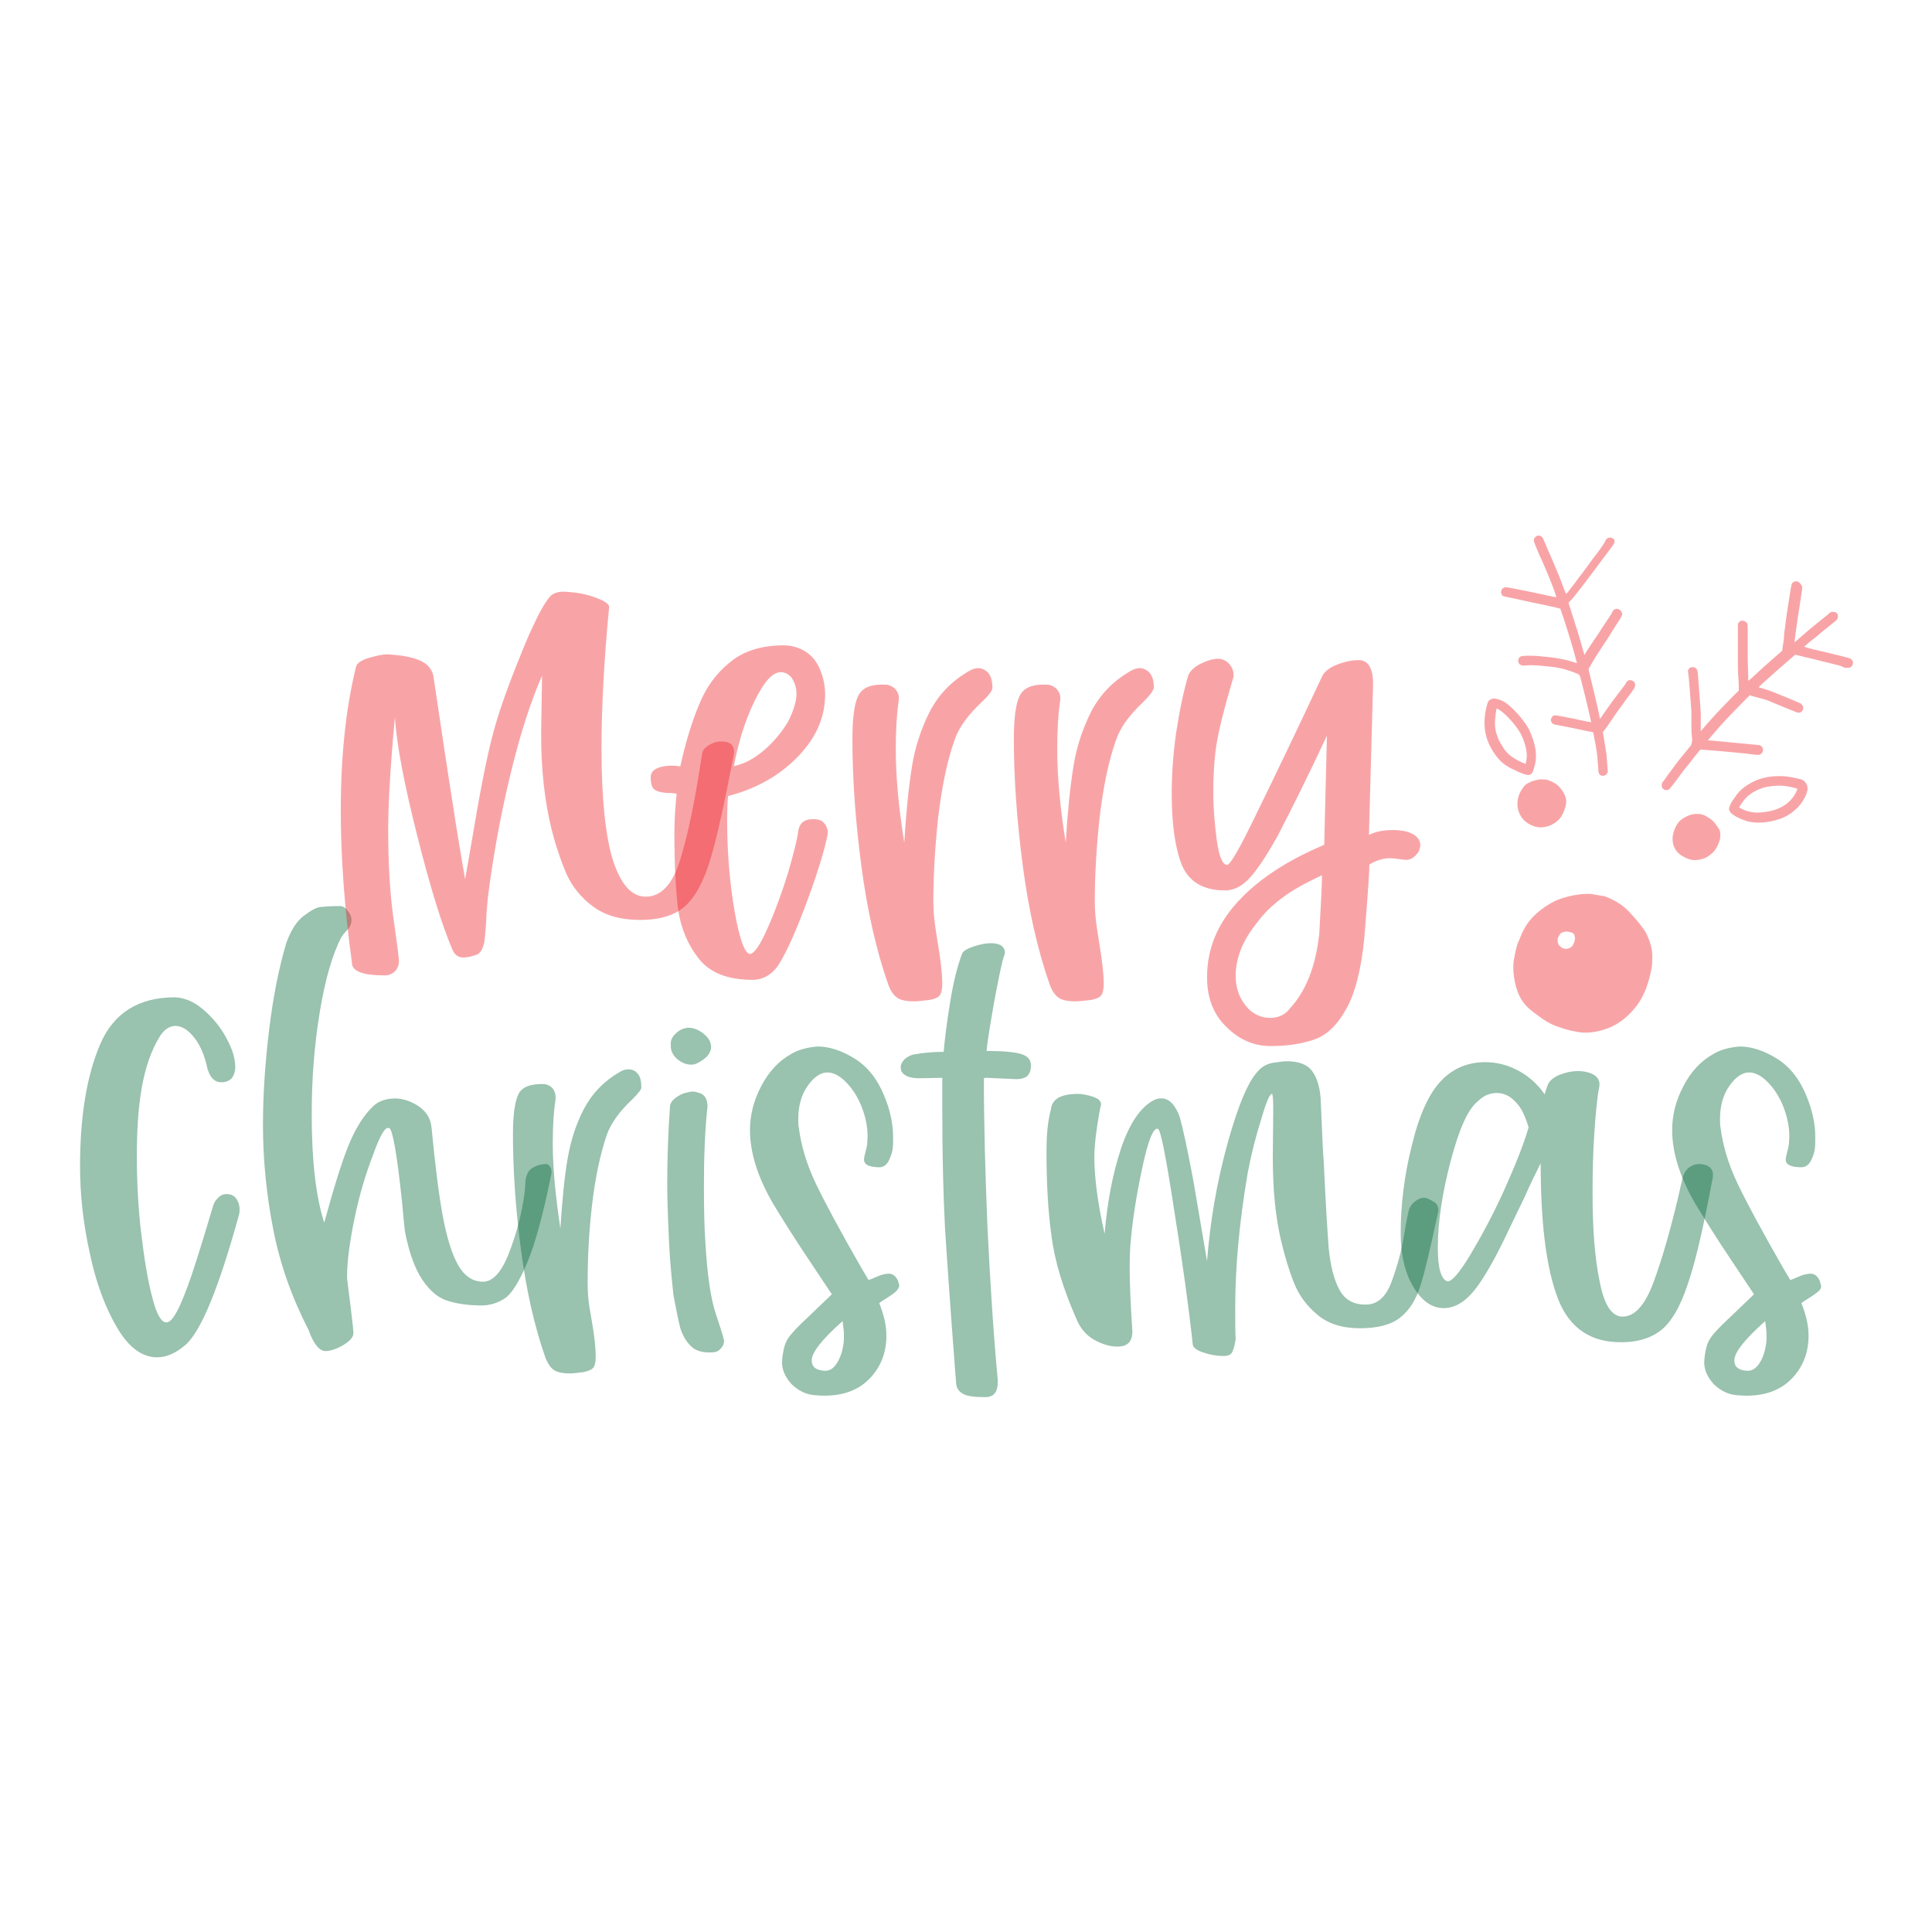 <?xml version="1.0" encoding="UTF-8" standalone="no"?>
<!DOCTYPE svg PUBLIC "-//W3C//DTD SVG 1.1//EN" "http://www.w3.org/Graphics/SVG/1.1/DTD/svg11.dtd">
<svg width="100%" height="100%" viewBox="0 0 432 432" version="1.1" xmlns="http://www.w3.org/2000/svg" xmlns:xlink="http://www.w3.org/1999/xlink" xml:space="preserve" xmlns:serif="http://www.serif.com/" style="fill-rule:evenodd;clip-rule:evenodd;stroke-linejoin:round;stroke-miterlimit:2;">
    <g>
        <g>
            <path d="M45.4,225.7C47.5,227.5 49.3,229.6 50.6,232.1C52,234.6 52.6,236.7 52.6,238.6C52.6,239.6 52.3,240.5 51.8,241.1C51.2,241.7 50.5,242 49.5,242C48,242 47,241 46.4,239C45.8,236.2 44.9,233.9 43.5,232.1C42.1,230.3 40.7,229.4 39.2,229.4C37.9,229.4 36.7,230.2 35.7,231.8C33.8,234.9 32.5,238.7 31.7,243.2C30.9,247.7 30.6,252.8 30.6,258.5C30.6,264.3 30.9,270.2 31.6,276C32.3,281.8 33.1,286.6 34.1,290.3C35,293.9 36.1,295.7 37.2,295.7C38.3,295.7 39.6,293.7 41.2,289.6C42.7,285.9 44.8,279.3 47.6,269.8C47.8,269 48.2,268.4 48.8,267.8C49.4,267.2 50,267 50.7,267C51.7,267 52.5,267.4 53,268.3C53.5,269.1 53.7,270.2 53.5,271.4C49,287.8 45,297.6 41.5,300.7C39.3,302.6 37.2,303.5 35.1,303.5C31.8,303.5 28.8,301.3 26.2,296.9C23.6,292.5 21.5,287 20.1,280.3C18.6,273.6 17.9,267.1 17.9,260.8C17.9,249.6 19.4,240.5 22.4,233.5C25.4,226.5 31,223 39.1,223C41.2,223.1 43.3,223.9 45.4,225.7Z" style="fill:rgb(0,104,56);fill-opacity:0.4;fill-rule:nonzero;"/>
            <path d="M123,260.9C123.3,261.3 123.4,261.8 123.3,262.4C121.5,271.4 119.7,278 117.9,282.3C116.1,286.6 114.4,289.3 112.9,290.3C111.4,291.3 109.6,291.9 107.7,291.9C104.6,291.9 102,291.5 99.9,290.8C97.8,290.1 96,288.5 94.4,286.1C92.8,283.7 91.5,280.2 90.6,275.6C90.5,275.3 90.3,273.1 89.9,268.8C88.8,258.2 87.8,252.7 87.1,252.3C86.6,252 86.1,252.4 85.5,253.4C84.9,254.4 84.2,256 83.4,258.3C81.8,262.4 80.4,267 79.3,272.3C78.2,277.6 77.6,282 77.6,285.6C77.6,286 77.9,288.2 78.4,292.2C78.9,296.2 79.1,298.2 79,298.2C79,299 78.2,299.9 76.7,300.8C75.1,301.7 73.8,302.1 72.8,302.1C71.4,302.1 70.1,300.5 69,297.4C65.2,290 62.6,282.6 61.1,274.9C59.6,267.3 58.8,259.4 58.8,251.4C58.8,244.6 59.3,237.5 60.2,230.1C61.1,222.7 62.4,216.3 64,210.9C65,208.1 66.3,206 67.9,204.8C69.5,203.6 70.7,202.9 71.7,202.8C72.7,202.7 74.1,202.6 76,202.6C76.7,202.6 77.3,203 77.8,203.7C78.4,204.5 78.6,205.1 78.6,205.7C78.6,206.5 78.3,207.3 77.6,208C76.9,208.7 76.5,209.3 76.3,209.6C74.3,213.5 72.7,219 71.5,226.3C70.3,233.6 69.7,241.1 69.7,249.1C69.7,259.4 70.6,267.5 72.5,273.4C74.6,265.7 76.4,259.9 77.9,256.2C79.4,252.5 81.2,249.5 83.4,247.4C84.3,246.5 85.6,245.9 87.1,245.7C89.2,245.4 91.2,245.9 93.2,247.1C95.2,248.3 96.3,250 96.5,252.2C97.3,260.5 98.1,267 99,271.9C99.9,276.7 101,280.3 102.4,282.8C103.8,285.3 105.6,286.5 107.8,286.6C110.1,286.7 112.1,284.6 113.8,280.2C115.5,275.8 116.7,271.3 117.3,266.7C117.4,265.5 117.5,264.6 117.5,264.1C117.5,263.6 117.7,263 117.9,262.5C118.2,261.8 118.7,261.3 119.5,260.9C120.3,260.5 121.1,260.3 121.9,260.3C122.3,260.2 122.7,260.4 123,260.9Z" style="fill:rgb(0,104,56);fill-opacity:0.4;fill-rule:nonzero;"/>
            <path d="M141.4,245.8C138.5,248.5 136.6,251.2 135.7,253.7C134.2,258.1 133.1,263.3 132.4,269.3C131.7,275.2 131.4,281 131.4,286.7C131.4,288.6 131.5,290.4 131.8,292.3C132.1,294.1 132.3,295.3 132.4,295.8C133,299.2 133.2,301.7 133.2,303.4C133.2,304.6 133,305.4 132.6,305.9C132.2,306.3 131.5,306.6 130.5,306.8C129,307 128,307.1 127.4,307.1C125.7,307.1 124.5,306.8 123.8,306.3C123.1,305.8 122.5,304.9 122,303.7C119.5,296.6 117.7,288.6 116.5,279.5C115.3,270.5 114.7,261.8 114.7,253.6C114.7,249.4 115.1,246.4 115.9,244.7C116.7,243 118.7,242.3 121.8,242.4C122.7,242.6 123.4,243 123.8,243.7C124.2,244.4 124.3,245.1 124.2,246C123.8,248.6 123.6,251.8 123.6,255.6C123.6,261.1 124.2,267.4 125.3,274.7C125.7,268.5 126.2,263.3 126.9,259.2C127.6,255.1 128.8,251.3 130.6,247.9C132.4,244.5 135,241.8 138.4,239.8C139.2,239.3 139.9,239.1 140.5,239.1C141.3,239.1 142.1,239.4 142.6,240.1C143.2,240.8 143.4,241.8 143.4,243.1C143.5,243.5 142.8,244.4 141.4,245.8Z" style="fill:rgb(0,104,56);fill-opacity:0.4;fill-rule:nonzero;"/>
            <path d="M158.2,247.4C157.6,252.9 157.4,258.8 157.4,265.1C157.4,270.5 157.5,274.6 157.7,277.4C158.1,284.8 158.9,290.4 160.1,293.9C161.3,297.5 161.9,299.5 161.9,299.8C161.9,300.5 161.6,301.1 161.1,301.6C160.6,302.2 159.9,302.4 159.1,302.4C157,302.5 155.4,302 154.4,300.9C153.3,299.8 152.6,298.5 152.1,296.9C151.7,295.3 151.2,292.9 150.6,289.7C149.9,283.5 149.6,278.7 149.5,275.4C149.3,271.1 149.2,267.5 149.2,264.7C149.2,259 149.4,253.2 149.8,247.6C149.8,246.8 150.2,246.2 150.9,245.6C151.7,245 152.5,244.5 153.6,244.3C154.6,244 155.4,244 156,244.3C157.4,244.5 158.2,245.6 158.2,247.4ZM157.4,231.2C158.5,232.1 159,233.1 159,234.1C159,234.9 158.6,235.7 157.9,236.4C157.1,237.1 156.2,237.7 155.2,238C154.1,238.2 152.9,237.9 151.8,237.1C150.7,236.3 150.1,235.3 150,234.2L150,233.6C149.9,232.7 150.3,231.8 151.1,231.1C151.9,230.3 152.8,229.9 153.9,229.8C155.1,229.8 156.3,230.3 157.4,231.2Z" style="fill:rgb(0,104,56);fill-opacity:0.4;fill-rule:nonzero;"/>
            <path d="M200.2,288.9C199.6,289.4 199,289.8 198.2,290.3C197.4,290.8 196.9,291.1 196.6,291.4C197.6,293.9 198.2,296.3 198.2,298.6C198.2,302.7 196.8,306 194.1,308.6C191.4,311.2 187.5,312.4 182.6,312C180.3,311.9 178.5,311 176.9,309.4C175.4,307.7 174.7,305.9 174.9,304C175.1,301.9 175.5,300.3 176.2,299.3C176.9,298.2 178.5,296.5 180.9,294.3L186,289.4L181.2,282.2C177.3,276.4 174.6,272 172.9,269.2C169.4,263.2 167.7,257.7 167.7,252.7C167.7,249.4 168.5,246.1 170.2,242.9C171.9,239.6 174.1,237.3 176.7,235.8C178.3,234.8 180.3,234.2 182.8,234C185.4,234 188.2,234.9 191.1,236.7C194,238.5 196.2,241.3 197.7,245C199,248.1 199.7,251.2 199.7,254.2C199.7,255.3 199.7,256.2 199.6,256.9C199.5,257.7 199.2,258.6 198.7,259.6C198.2,260.5 197.5,261 196.7,261C194.3,261 193.2,260.4 193.2,259.3C193.2,258.9 193.3,258.4 193.5,257.7C193.7,257 193.8,256.4 193.9,255.9L194,254.2C194,251.8 193.5,249.6 192.6,247.3C191.7,245.1 190.5,243.3 189.1,241.9C187.7,240.5 186.3,239.8 185,239.8C183.5,239.8 182,240.8 180.6,242.8C179.2,244.8 178.5,247.2 178.5,250.2C178.5,251 178.5,251.6 178.6,252C179.1,256 180.3,260.2 182.4,264.6C184.5,269 187.9,275.3 192.6,283.5L194.2,286.2C194.3,286.2 194.9,286 196,285.5C197.1,285 198,284.8 198.8,284.8C199.6,284.8 200.3,285.3 200.8,286.4L201.1,287.5C201,287.9 200.7,288.5 200.2,288.9ZM187.2,304.7C188,303.4 188.5,301.8 188.7,299.7L188.7,298.4C188.7,297.7 188.6,296.8 188.4,295.4C183.8,299.5 181.5,302.4 181.5,304.2C181.5,305.6 182.4,306.4 184.3,306.5C185.5,306.6 186.4,306 187.2,304.7Z" style="fill:rgb(0,104,56);fill-opacity:0.4;fill-rule:nonzero;"/>
            <path d="M229.6,240.7C229,241.1 228.3,241.3 227.3,241.3L220.4,241C220.1,241 220,241.1 220,241.3C220,251.3 220.3,262.3 220.8,274.4C221.4,286.5 222.1,297.9 223.1,308.6L223.1,309C223.1,311.3 222.2,312.4 220.3,312.4C217.9,312.4 216.3,312.2 215.4,311.7C214.5,311.2 213.9,310.5 213.8,309.4C212.6,293.9 211.8,282.3 211.3,274.5C210.9,266.7 210.7,257.9 210.7,248.1L210.7,241L205.6,241.1C203.3,241.1 202,240.5 201.5,239.4L201.4,238.7C201.4,238 201.7,237.5 202.2,236.9C202.8,236.4 203.4,236 204.2,235.8C206.4,235.4 208.6,235.2 211,235.2C211.3,231.9 211.8,228.1 212.5,223.8C213.2,219.5 214.1,216 215.1,213.3C215.4,212.6 216.3,212.1 217.8,211.6C219.3,211.1 220.6,210.9 221.6,210.9C222.8,210.9 223.7,211.2 224.2,211.7C224.7,212.3 224.8,212.9 224.6,213.5C224.1,214.7 223.4,218.2 222.3,224C221.3,229.8 220.7,233.4 220.6,235C224.1,235 226.7,235.2 228.4,235.7C230,236.2 230.7,237.2 230.5,238.8C230.4,239.7 230.1,240.2 229.6,240.7Z" style="fill:rgb(0,104,56);fill-opacity:0.4;fill-rule:nonzero;"/>
            <path d="M321.1,269.1C321.5,269.6 321.7,270.2 321.6,270.9C319.9,278.8 318.6,284.4 317.6,287.5C316.6,290.7 315.1,293 313.1,294.6C311.1,296.2 308.1,297 304.1,297C300.1,297 297,296 294.6,294C292.2,292 290.5,289.7 289.4,287C288.3,284.3 287.3,281 286.4,277.2C285.2,272 284.6,265.9 284.6,258.8L284.7,248.1C284.7,245.7 284.6,244.6 284.4,244.6C283.9,244.6 283.1,246.5 282,250.3C280.8,254.1 279.8,258 279,262.2C277.1,273.3 276.2,283.4 276.2,292.3C276.2,296 276.2,298.3 276.3,299.4C276.1,300.8 275.8,301.8 275.5,302.4C275.1,303 274.5,303.2 273.7,303.2C272,303.2 270.4,302.9 269,302.4C267.5,301.9 266.8,301.3 266.7,300.6C265.8,292.2 264.4,282.1 262.5,270.3C260.7,258.5 259.5,252.5 258.9,252.4C257.9,252.1 256.7,255 255.4,261.2C254.1,267.3 253.3,272.5 252.9,276.8C252.7,278.5 252.6,280.8 252.6,283.6C252.6,287 252.8,291.7 253.2,297.7C253.2,300 252.1,301.1 249.9,301.1C248.2,301.1 246.5,300.6 244.7,299.6C242.9,298.6 241.5,297 240.6,294.7C237.7,288.1 235.8,281.9 235.1,276.2C234.3,270.5 234,264.2 234,257.5C234,253.7 234.3,250.6 235,248C235.1,247 235.6,246.1 236.6,245.5C237.6,244.9 239.1,244.6 241.1,244.6C241.9,244.6 243,244.8 244.3,245.2C245.6,245.6 246.2,246.2 246.2,247C246,247.7 245.7,249.3 245.3,252C244.9,254.7 244.7,256.9 244.7,258.7C244.7,263.5 245.5,269.3 247,275.9C247.6,268.7 248.8,262.4 250.7,256.7C252.6,251.1 255.1,247.5 258,246C258.6,245.7 259.1,245.6 259.7,245.6C261.4,245.6 262.8,247 263.8,249.8C264.6,252.7 265.6,257.4 266.8,263.8L269.9,282C270.6,273 272.1,264.3 274.5,255.6C276.9,247 279.2,241.5 281.5,239.3C282.3,238.4 283.5,237.8 284.9,237.6C286.2,237.4 287.2,237.3 287.7,237.3C290.4,237.3 292.3,238 293.4,239.5C294.5,241 295.1,243 295.3,245.6C295.4,247.8 295.5,250.1 295.6,252.5C295.7,254.9 295.8,257.4 296,259.9C296.4,268.7 296.8,275.1 297.1,279.1C297.5,283.1 298.3,286.2 299.5,288.4C300.7,290.6 302.6,291.7 305.2,291.7C307.9,291.8 309.9,290.1 311.2,286.5C312.5,282.9 313.4,279.6 313.9,276.5C314.4,273.4 314.8,271.5 315,270.7C315.2,269.9 315.7,269.1 316.6,268.5C317.4,267.9 318.2,267.7 319,267.9C319.9,268.3 320.7,268.7 321.1,269.1Z" style="fill:rgb(0,104,56);fill-opacity:0.4;fill-rule:nonzero;"/>
            <path d="M383,263.2C381,273.9 379.2,281.9 377.4,287.1C375.7,292.3 373.6,295.8 371.2,297.6C368.8,299.4 365.5,300.3 361.4,300.1C354.8,299.8 350.3,296.2 348,289.4C345.6,282.5 344.5,272.8 344.5,260.1C343.4,262.3 342.1,264.9 340.8,267.9C340.2,269.1 338.8,272 336.6,276.6C334.4,281.2 332.4,284.7 330.6,287.3C328.1,290.8 325.6,292.5 322.8,292.5C320.2,292.5 317.9,290.9 316,287.7C314.1,284.5 313.2,280.5 313.2,275.8C313.2,269.4 314,262.8 315.7,256.1C317.3,249.4 319.5,244.5 322.3,241.6C324.9,238.9 328.2,237.5 332.1,237.5C334.6,237.5 337.1,238.1 339.5,239.4C341.9,240.7 343.8,242.4 345.4,244.7C345.7,243.6 346,242.8 346.2,242.3C346.7,241.5 347.5,240.8 348.8,240.3C350.1,239.8 351.4,239.5 352.8,239.5C354.3,239.5 355.5,239.8 356.5,240.4C357.4,241 357.8,241.9 357.6,243C357.1,245.5 356.8,248.9 356.5,253.3C356.2,257.7 356.1,262.3 356.1,266.9C356.1,274.8 356.6,281.4 357.7,286.6C358.7,291.8 360.4,294.4 362.8,294.4C365.5,294.4 367.8,291.9 369.7,286.8C371.6,281.7 373.4,275.4 375.2,267.9C375.6,266 376,264.4 376.3,263.1C376.6,262.2 377.1,261.4 377.9,260.9C378.7,260.4 379.5,260.2 380.4,260.3C382.3,260.5 383.2,261.5 383,263.2ZM336.3,266.2C338.8,260.6 340.7,255.9 341.8,252.1C341.1,249.7 340.2,247.7 338.9,246.4C337.6,245 336.2,244.4 334.7,244.4C333.1,244.4 331.7,245 330.5,246.2C328.3,247.9 326.3,252.3 324.4,259.5C322.5,266.7 321.5,273.2 321.5,279C321.5,283.5 322.2,286 323.6,286.5C324.5,286.7 326.2,284.8 328.7,280.7C331.2,276.5 333.8,271.7 336.3,266.2Z" style="fill:rgb(0,104,56);fill-opacity:0.4;fill-rule:nonzero;"/>
            <path d="M406.4,288.9C405.8,289.4 405.2,289.8 404.4,290.3C403.6,290.8 403.1,291.1 402.8,291.4C403.8,293.9 404.4,296.3 404.4,298.6C404.4,302.7 403,306 400.3,308.6C397.6,311.2 393.7,312.4 388.8,312C386.5,311.9 384.7,311 383.1,309.4C381.6,307.7 380.9,305.9 381.1,304C381.3,301.9 381.7,300.3 382.4,299.3C383.1,298.2 384.7,296.5 387.1,294.3L392.2,289.4L387.4,282.2C383.5,276.4 380.8,272 379.1,269.2C375.6,263.2 373.9,257.7 373.9,252.7C373.9,249.4 374.7,246.1 376.4,242.9C378.1,239.6 380.3,237.3 382.9,235.8C384.5,234.8 386.5,234.2 389,234C391.6,234 394.4,234.9 397.3,236.7C400.2,238.5 402.4,241.3 403.9,245C405.2,248.1 405.9,251.2 405.9,254.2C405.9,255.3 405.9,256.2 405.8,256.9C405.7,257.7 405.4,258.6 404.9,259.6C404.4,260.5 403.7,261 402.8,261C400.4,261 399.3,260.4 399.3,259.3C399.3,258.9 399.4,258.4 399.6,257.7C399.8,257 399.9,256.4 400,255.9L400.1,254.2C400.1,251.8 399.6,249.6 398.7,247.3C397.8,245.1 396.6,243.3 395.2,241.9C393.8,240.5 392.4,239.8 391.1,239.8C389.6,239.8 388.1,240.8 386.7,242.8C385.3,244.8 384.6,247.2 384.6,250.2C384.6,251 384.6,251.6 384.7,252C385.2,256 386.4,260.2 388.5,264.6C390.6,269 394,275.3 398.7,283.5L400.3,286.2C400.4,286.2 401,286 402.1,285.5C403.2,285 404.1,284.8 404.9,284.8C405.7,284.8 406.4,285.3 406.9,286.4L407.2,287.5C407.3,287.9 407,288.5 406.4,288.9ZM393.5,304.7C394.3,303.4 394.8,301.8 395,299.7L395,298.4C395,297.7 394.9,296.8 394.7,295.4C390.1,299.5 387.8,302.4 387.8,304.2C387.8,305.6 388.7,306.4 390.6,306.5C391.7,306.6 392.7,306 393.5,304.7Z" style="fill:rgb(0,104,56);fill-opacity:0.4;fill-rule:nonzero;"/>
        </g>
    </g>
    <g>
        <g>
            <path d="M164.1,168.7C162,179.5 160.3,187.4 158.8,192.3C157.3,197.2 155.4,200.7 153.1,202.7C150.8,204.7 147.5,205.7 143.1,205.7C138.8,205.7 135.3,204.7 132.6,202.7C129.9,200.7 128,198.3 126.7,195.5C125.5,192.7 124.3,189.3 123.3,185.3C121.8,179.2 121,172.2 121,164.1L121.2,151.1C118.6,157 116.2,164.5 114,173.7C111.8,182.9 110.2,191.9 109.1,200.6L108.8,204C108.7,206.8 108.5,209 108.3,210.6C108,212.2 107.4,213.2 106.5,213.5C105.4,213.9 104.4,214.1 103.6,214.1C102.5,214.1 101.6,213.5 101.1,212.2C98.8,206.8 96.2,198.4 93.3,186.9C90.4,175.4 88.7,166.6 88.3,160.4C87.3,171.2 86.8,179.6 86.8,185.6C86.8,193.2 87.2,199.9 88,205.5C88.8,211.1 89.2,214.2 89.2,214.9C89.2,215.8 88.9,216.6 88.3,217.2C87.7,217.8 86.9,218.1 86,218.1C81.2,218.1 78.7,217.2 78.7,215.3C77,202.9 76.2,191.6 76.2,181.3C76.2,169.2 77.3,158.5 79.6,149.1C79.8,148.3 80.8,147.6 82.5,147.1C84.3,146.6 85.6,146.3 86.7,146.3C89.7,146.5 92,146.9 93.7,147.6C95.4,148.3 96.5,149.4 96.9,151.1C98.7,163.2 100.2,173.3 101.5,181.4C101.5,181.6 102.3,186.7 104,196.6L105.4,188.6C107.2,177.7 108.8,169.4 110.3,163.8C111.8,158.2 114.5,150.9 118.3,141.9L120,138.3C121.1,136 122.1,134.5 122.8,133.6C123.5,132.7 124.6,132.3 126,132.3C128.6,132.4 131,132.8 133.1,133.6C135.3,134.4 136.3,135.1 136.2,135.8C135.1,147.2 134.5,157.8 134.5,167.4C134.5,178.7 135.4,187.1 137.1,192.5C138.9,197.9 141.3,200.5 144.4,200.5C147.9,200.5 150.5,197.6 152.2,191.9C153.9,186.2 155.3,179.4 156.5,171.6L157,168.5C157.1,167.8 157.6,167.2 158.5,166.6C159.4,166.1 160.2,165.8 161.1,165.8C163.3,165.7 164.4,166.7 164.1,168.7Z" style="fill:rgb(237,28,36);fill-opacity:0.4;fill-rule:nonzero;"/>
            <path d="M184.6,184.5C185.1,185.3 185.2,186.1 185,186.9C184.1,191.2 182.3,196.7 179.8,203.3C177.3,209.9 175.2,214.2 173.7,216.3C172.2,218.2 170.3,219.1 168.3,219.1C162.7,219.1 158.7,217.5 156.2,214.3C153.7,211.1 152.2,207.4 151.6,203.2C151.1,199 150.8,193.3 150.8,186.2C150.8,183.2 151,180.3 151.3,177.5C150.9,177.4 150.1,177.3 149,177.3C147.9,177.2 147,177 146.4,176.6C145.8,176.2 145.5,175.3 145.5,173.8C145.5,172.9 146,172.2 146.9,171.8C147.8,171.4 148.9,171.2 150.1,171.2C151.1,171.2 151.8,171.3 152.1,171.4C153.3,166 154.7,161.4 156.3,157.6C157.8,153.8 160.1,150.6 163.2,148.1C166.2,145.6 170.2,144.3 175.2,144.3C176.8,144.3 178.4,144.7 179.8,145.5C181.2,146.3 182.3,147.5 183.1,149.1C184,151.1 184.5,153.1 184.5,155.3C184.5,160.5 182.4,165.1 178.3,169.3C174.2,173.5 169,176.4 162.8,178C162.7,178.8 162.6,180.7 162.6,183.6C162.6,190.9 163.2,197.7 164.3,204C165.4,210.2 166.6,213.3 167.7,213.3C168.6,213.3 170,211.3 171.7,207.4C173.3,203.8 174.8,199.7 176.2,195.2C177.5,190.7 178.3,187.5 178.5,185.8C178.8,183.8 180.1,183 182.5,183.2C183.5,183.3 184.1,183.7 184.6,184.5ZM174.6,150.3C172.7,150.3 170.8,152.5 168.7,156.8C166.6,161.1 165.1,166 164.1,171.3C166.5,170.8 168.7,169.6 170.9,167.7C173.1,165.8 174.8,163.7 176.2,161.4C177.4,159 178.1,156.9 178.1,155.1C178.1,153.8 177.7,152.5 176.9,151.4C176.1,150.6 175.4,150.3 174.6,150.3Z" style="fill:rgb(237,28,36);fill-opacity:0.4;fill-rule:nonzero;"/>
            <path d="M219.6,156.9C216.4,159.9 214.3,162.8 213.4,165.6C211.7,170.4 210.6,176.1 209.8,182.6C209.1,189.1 208.7,195.4 208.7,201.6C208.7,203.7 208.9,205.7 209.2,207.7C209.5,209.7 209.7,211 209.8,211.5C210.4,215.2 210.7,218 210.7,219.9C210.7,221.2 210.5,222.1 210.1,222.6C209.7,223.1 208.9,223.4 207.8,223.6C206.1,223.8 205,223.9 204.4,223.9C202.5,223.9 201.2,223.6 200.5,223C199.7,222.4 199.1,221.5 198.6,220.1C195.9,212.4 193.9,203.5 192.6,193.6C191.3,183.7 190.6,174.3 190.6,165.3C190.6,160.7 191,157.4 191.9,155.6C192.8,153.7 194.9,152.9 198.3,153.1C199.3,153.3 200.1,153.8 200.5,154.5C201,155.2 201.1,156 200.9,157C200.5,159.9 200.3,163.4 200.3,167.5C200.3,173.5 200.9,180.4 202.2,188.4C202.6,181.6 203.2,175.9 203.9,171.5C204.6,167 206,162.9 207.9,159.1C209.9,155.3 212.7,152.4 216.4,150.2C217.2,149.7 218,149.4 218.7,149.4C219.6,149.4 220.4,149.8 221,150.5C221.6,151.2 221.9,152.3 221.9,153.7C222,154.3 221.2,155.4 219.6,156.9Z" style="fill:rgb(237,28,36);fill-opacity:0.4;fill-rule:nonzero;"/>
            <path d="M255.7,156.9C252.5,159.9 250.4,162.8 249.5,165.6C247.8,170.4 246.7,176.1 245.9,182.6C245.2,189.1 244.8,195.4 244.8,201.6C244.8,203.7 245,205.7 245.3,207.7C245.6,209.7 245.8,211 245.9,211.5C246.5,215.2 246.8,218 246.8,219.9C246.8,221.2 246.6,222.1 246.2,222.6C245.8,223.1 245,223.4 243.9,223.6C242.2,223.8 241.1,223.9 240.5,223.9C238.6,223.9 237.3,223.6 236.6,223C235.8,222.4 235.2,221.5 234.7,220.1C232,212.4 230,203.5 228.7,193.6C227.4,183.7 226.7,174.3 226.7,165.3C226.7,160.7 227.1,157.4 228,155.6C228.9,153.7 231,152.9 234.4,153.1C235.4,153.3 236.2,153.8 236.6,154.5C237.1,155.2 237.2,156 237,157C236.6,159.9 236.4,163.4 236.4,167.5C236.4,173.5 237,180.4 238.3,188.4C238.7,181.6 239.3,175.9 240,171.5C240.7,167 242.1,162.9 244,159.1C246,155.3 248.8,152.4 252.5,150.2C253.3,149.7 254.1,149.4 254.8,149.4C255.7,149.4 256.5,149.8 257.1,150.5C257.7,151.2 258,152.3 258,153.7C258,154.3 257.2,155.4 255.7,156.9Z" style="fill:rgb(237,28,36);fill-opacity:0.4;fill-rule:nonzero;"/>
            <path d="M313.7,192.2C312.3,192 311.3,191.9 310.8,191.9C309.3,191.9 307.7,192.4 306.2,193.3C306.2,194.8 305.9,199.3 305.3,206.8C304.8,214.6 303.5,220.5 301.6,224.5C299.6,228.5 297.3,231 294.5,232.2C291.7,233.3 288.3,233.9 284.1,233.9C280.4,233.9 277.1,232.5 274.2,229.6C271.3,226.8 269.9,223.1 269.9,218.5C269.9,212.2 272.2,206.6 276.8,201.6C281.4,196.6 287.8,192.4 296.1,188.9L296.7,164.5C292.7,173.1 289,180.5 285.7,186.9C283.5,190.8 281.6,193.8 279.8,195.9C278,198 276.1,199.1 273.9,199.1C269.1,199.1 265.9,197.2 264.3,193.5C262.8,189.8 262,184.5 262,177.6C262,173.2 262.3,168.6 263,163.8C263.7,159.1 264.6,154.8 265.7,151C266.2,149.9 267.2,149 268.7,148.3C270.2,147.6 271.4,147.3 272.3,147.3C273.3,147.3 274.2,147.7 274.9,148.5C275.6,149.3 275.9,150.2 275.8,151.4C274.4,156.2 273.2,160.4 272.5,163.9C271.7,167.4 271.3,171.8 271.3,177.2C271.3,180.8 271.6,184.4 272.1,188C272.6,191.6 273.4,193.4 274.4,193.4C274.9,193.4 276.3,191.2 278.6,186.7L280,183.9C285.2,173.3 290.4,162.4 295.6,151.3C296.1,150.2 297.2,149.3 299,148.6C300.8,147.9 302.4,147.6 303.8,147.6C306.1,147.6 307.2,149.7 307,153.9L306.1,186.7C307.4,186 309.2,185.6 311.4,185.6C313.3,185.6 314.8,185.9 315.9,186.5C317,187.1 317.6,188 317.6,189.1L317.3,190.3C316.3,191.9 315.1,192.5 313.7,192.2ZM295,208.7C295.4,201.7 295.6,197.4 295.6,195.7C292,197.4 289,199 286.8,200.7C284.5,202.4 282.6,204.2 281.1,206.3C277.9,210.2 276.3,214.2 276.3,218.2C276.3,221.3 277.4,223.9 279.5,225.9C280.8,227 282.3,227.6 284,227.6C285.9,227.6 287.4,226.9 288.5,225.4C292,221.6 294.2,216.1 295,208.7Z" style="fill:rgb(237,28,36);fill-opacity:0.4;fill-rule:nonzero;"/>
        </g>
    </g>
    <g>
        <path d="M360,120.2C359.5,120.2 359,120.6 358.9,121.1C358.8,121.3 358.7,121.5 357.5,123.2C356.7,124.2 355.6,125.7 355.1,126.4C354.1,127.8 353.8,128.2 353,129.2C352.8,129.5 352.4,130 352.2,130.3C351.5,131.2 350.3,132.8 350.2,132.8C350.2,132.8 349.9,132.2 349.6,131.4C348.8,129.2 348.1,127.5 346.8,124.5C346.5,123.9 346.1,122.9 345.8,122.2C345.1,120.5 345,120.2 344.7,120C344.2,119.6 343.6,119.7 343.2,120.2C343,120.4 342.9,120.9 343,121.1C343.2,121.7 344.3,124.4 344.9,125.6C346,128.1 346.5,129.3 347.1,130.9C347.4,131.6 348,133.4 348,133.5C348,133.6 347.1,133.4 342.5,132.4C338.6,131.6 336.9,131.3 336.7,131.3C335.8,131.3 335.3,132.4 335.9,133.1L336.1,133.3L342.1,134.6C345.4,135.3 348.3,135.9 348.5,136L348.9,136.1L349.1,136.7C349.7,138.3 351.3,143.5 351.8,145.3C352.3,147 352.6,148.3 352.6,148.3C352.6,148.3 352.3,148.2 352,148.1C349.8,147.4 347.7,147 344,146.7C342.8,146.6 340.7,146.6 340.3,146.7C339.8,146.8 339.6,147.1 339.5,147.5C339.3,148.4 340.1,149 341.1,148.8C341.7,148.7 343.4,148.7 346,149C348.3,149.2 350,149.6 351.8,150.3C352.7,150.6 353,150.8 353.2,151C353.3,151.2 353.5,151.8 354.2,154.7C354.7,156.6 355.8,161.5 355.8,161.5C355.8,161.5 354,161.2 351.9,160.7C347.8,159.9 347.8,159.9 347.4,160C347,160.2 346.7,160.8 346.8,161.2C346.9,161.5 347.1,161.8 347.3,161.9C347.4,162 348.8,162.2 351.7,162.8C354,163.3 356,163.7 356.1,163.7C356.3,163.8 356.3,163.9 356.6,165.6C357,167.5 357.2,169.2 357.3,171C357.4,171.7 357.4,172.4 357.4,172.4C357.4,172.5 357.5,172.9 357.6,173.1C357.9,173.5 358.5,173.6 359,173.3C359.3,173.1 359.5,172.8 359.5,172.5C359.5,172.2 359.3,169.6 359.2,168.6C359,167.4 358.8,166 358.6,164.8L358.4,163.7L358.8,163.2C359,162.9 359.5,162.3 359.8,161.8C360.8,160.3 361.3,159.6 363.4,156.7C364.5,155.2 365.5,153.9 365.5,153.7C365.7,153.3 365.7,152.7 365.3,152.4C365.1,152.2 364.7,152 364.3,152.1C364,152.1 363.7,152.4 363.6,152.7C363.6,152.8 362.7,154 361.6,155.4C359.5,158.2 359,159 358.3,160C358,160.4 357.8,160.7 357.8,160.7C357.8,160.7 357.7,160.6 357.7,160.5C357.7,160.2 357,157.2 356.6,155.5C356.2,153.9 355.5,151 355.3,150.1C355.2,149.6 355.2,149.6 355.3,149.4C355.3,149.3 355.4,149.2 355.5,149.1C355.9,148.3 357.2,146.2 358.4,144.4C359.2,143.2 360,142 360.2,141.6C360.4,141.3 361,140.3 361.6,139.4C362.6,137.9 362.6,137.8 362.7,137.5C362.8,137 362.4,136.4 361.9,136.2C361.3,136 360.7,136.3 360.5,136.9C360.5,137 360.1,137.6 359.7,138.2C359.3,138.8 358.7,139.7 358.3,140.3C358,140.8 357.1,142.2 356.3,143.3C355.6,144.4 354.8,145.6 354.6,145.9C354.4,146.2 354.3,146.5 354.3,146.5C354.3,146.5 354.1,145.9 353.9,145.1C353.2,142.6 351.9,138.4 351.1,136C350.7,134.8 350.7,134.8 350.8,134.7C350.8,134.6 351.1,134.4 351.3,134.2C352,133.4 353.6,131.4 356.5,127.5C357.6,126 358.2,125.2 359.8,123.1C361,121.5 361.1,121.3 361,120.8C361,120.6 360.5,120.2 360,120.2Z" style="fill:rgb(237,28,36);fill-opacity:0.4;fill-rule:nonzero;"/>
        <path d="M401.4,130C401.3,130 401.1,130.1 401,130.2C400.6,130.4 400.6,130.4 400.1,133.6C399.7,136.1 399.4,138 399.1,140.6C399,141 398.9,142 398.9,142.7C398.8,143.4 398.7,144.3 398.6,144.7L398.5,145.5L397.6,146.3C396.4,147.3 392.5,150.8 391.7,151.6C391.3,151.9 391,152.2 391,152.2C390.9,152.2 390.9,152.2 390.9,150.7C390.9,150 390.8,148.7 390.8,147.6L390.8,143.5C390.8,139.2 390.8,139.5 390.5,139.2C390.3,139 390.1,138.8 389.7,138.8C389.2,138.7 388.7,139.1 388.6,139.6L388.6,147.7C388.6,148.9 388.6,150.5 388.7,151.4C388.8,152.7 388.8,154.4 388.8,154.4L387.6,155.6C384.6,158.6 382.9,160.5 381.4,162.2L380.3,163.5L380.3,159.4C380.2,158.3 379.7,150.7 379.6,150.2C379.5,149.6 379.2,149.3 378.7,149.2C377.9,149 377.2,149.7 377.5,150.6C377.6,150.8 378.1,157.6 378.2,159.1L378.2,161.7C378.2,162.7 378.2,163.8 378.3,164.5C378.4,165.5 378.4,165.6 378.3,165.9C378.3,166.1 378.2,166.3 378.2,166.4C378.2,166.6 377.9,166.9 376.2,169C375.1,170.3 374,171.8 373.6,172.4C373.2,172.9 372.6,173.7 372.3,174.2C371.7,175 371.6,175 371.6,175.4C371.5,175.7 371.6,175.8 371.6,176C371.9,176.6 372.6,176.9 373.2,176.5C373.4,176.3 374.2,175.4 375.4,173.7C375.9,173 376.6,172.1 377,171.6C377.4,171.2 378.2,170.1 378.9,169.2C380.1,167.7 380.2,167.6 380.3,167.6C381.7,167.7 386.6,168.1 390.4,168.5C391.8,168.7 393,168.8 393.1,168.8C393.6,168.8 394.1,168.4 394.2,167.9C394.3,167.2 393.9,166.7 393.3,166.6C389.2,166.2 384.8,165.8 382.8,165.6C382.3,165.6 381.9,165.5 381.9,165.5C381.9,165.5 383.3,163.9 384.4,162.6C385.6,161.2 389.2,157.5 390.6,156.1C391.2,155.5 391.3,155.4 391.4,155.5C391.6,155.6 392.4,155.8 393.5,156.1C394.7,156.4 395.3,156.6 396.4,157.1C397.6,157.6 400.5,158.8 401.3,159.1C402,159.4 402.2,159.4 402.6,159.3C402.9,159.1 403.1,158.9 403.2,158.5L403.2,158.1C403.2,157.9 402.9,157.6 402.8,157.4C402.6,157.2 396.7,154.8 395.6,154.4C395.3,154.3 393.4,153.7 393.3,153.7L393.3,153.6C393.3,153.5 398.7,148.7 400.6,147.1L401.4,146.4L402.7,146.7C403.4,146.9 404.4,147.1 404.8,147.2C405.3,147.3 406.4,147.6 407.2,147.8C411.7,148.9 411.7,148.9 412,149.1C412.2,149.2 412.4,149.3 412.6,149.3C413.4,149.4 413.8,149.3 414.1,148.9C414.5,148.4 414.4,147.7 413.8,147.3C413.5,147.1 412.9,147 408.9,146C406.2,145.4 404.2,144.9 403.7,144.7L403.4,144.6L404,144.1C404.3,143.8 405.3,143 406.1,142.4C406.9,141.7 408.2,140.6 409,140C409.8,139.4 410.5,138.8 410.6,138.7C411.1,138.2 411.1,137.4 410.6,137C410.4,136.8 409.9,136.8 409.6,136.8C409.3,136.9 408.9,137.2 408.8,137.3C408.8,137.4 408.5,137.6 408.1,137.9C406.6,139.1 405.9,139.7 404.3,141C403.4,141.8 402.3,142.7 402,143C401.6,143.3 401.3,143.6 401.3,143.6C401.2,143.6 401.7,139.9 402.6,134.2C403,131.7 403,131.4 403,131.2C402.5,130.2 402,129.9 401.4,130Z" style="fill:rgb(237,28,36);fill-opacity:0.4;fill-rule:nonzero;"/>
        <path d="M334.1,156.2C333.6,156.2 333.2,156.4 333,156.6C332.7,156.8 332.7,157 332.4,158C331.8,160.4 331.8,162.7 332.3,164.5C332.6,165.8 333.2,167 333.9,168.1C335.2,170.1 336.4,171.2 338.7,172.2C339.9,172.8 340.5,173 341.1,173.2C341.6,173.3 341.7,173.3 341.9,173.3C342.3,173.2 342.7,172.8 342.8,172.4C343.5,170.3 343.5,169.5 343.4,168C343.2,166.4 342.6,164.6 341.9,163.1C340.7,160.9 338,157.9 336.3,156.9C335.6,156.5 334.6,156.2 334.1,156.2ZM335.2,158.7C336.6,159.5 339,162.2 340,164C340.8,165.5 341.4,167.5 341.4,169C341.4,169.4 341.2,170.8 341.1,170.8C341,170.8 339.4,170.1 338.8,169.7C337.6,169 336.7,168.2 335.9,166.8C335.4,166 335.1,165.5 334.8,164.6C334.2,163 334.2,161.8 334.4,159.9C334.5,159.1 334.6,158.4 334.7,158.4C334.7,158.5 334.9,158.5 335.2,158.7Z" style="fill:rgb(237,28,36);fill-opacity:0.4;fill-rule:nonzero;"/>
        <path d="M399.3,173.6C396.9,173.4 394.7,173.7 392.9,174.4C391,175.2 389.4,176.3 388.4,177.6C387.8,178.4 387,179.6 386.9,179.9C386.9,180 386.8,180.2 386.8,180.3C386.5,180.7 386.6,181.2 386.9,181.6C387.4,182.3 389,183.1 390.6,183.6C392.5,184.2 395.5,184 398,183.1C399.5,182.6 401,181.6 402.1,180.4C403,179.5 403.9,177.9 404.1,176.9C404.2,176.6 404.2,176.1 404.1,175.7C403.9,175.1 403.5,174.6 402.9,174.3C402.1,174.1 400.3,173.7 399.3,173.6ZM401.7,176.3C401.8,176.3 401.9,176.4 401.9,176.4C401.9,176.5 401.6,177.2 401.3,177.7C400.2,179.5 398.5,180.7 396.1,181.3C395.3,181.5 393.7,181.7 393,181.7C391.7,181.7 390.5,181.4 389.3,180.8C389,180.6 388.9,180.6 388.9,180.5C388.9,180.4 389.5,179.5 389.9,179C390.8,177.8 392.3,176.8 394.1,176.2C395.3,175.8 397.2,175.6 398.6,175.7C398.9,175.7 399.3,175.8 399.4,175.8C399.7,175.8 401.5,176.2 401.7,176.3Z" style="fill:rgb(237,28,36);fill-opacity:0.4;fill-rule:nonzero;"/>
        <path d="M345.1,174.3C344.5,174.2 344.2,174.3 343.6,174.4C342.6,174.6 341.8,175 341.2,175.4C340.4,176.1 339.6,177.5 339.4,178.7C339.1,180.3 339.5,181.9 340.5,183.1C341.4,184.2 343.1,185 344.4,185C345.6,185 346.7,184.7 347.8,183.9C348.7,183.3 349.3,182.5 349.8,181.1C350.6,179.1 350.2,177.8 348.8,176.1C348.1,175.3 347.4,174.9 346.3,174.5C345.8,174.3 345.8,174.3 345.1,174.3Z" style="fill:rgb(237,28,36);fill-opacity:0.4;fill-rule:nonzero;"/>
        <path d="M380.1,182L379,182C377.7,182.1 376,183 375.3,183.9C374.5,184.9 373.9,186.6 374,187.9C374.1,189.6 375,190.9 376.7,191.7C377.7,192.2 378.4,192.4 379.4,192.3C380,192.3 380.9,192 381.4,191.8C382.1,191.4 382.9,190.8 383.4,190.2C383.9,189.5 384.4,188.5 384.6,187.6C384.7,186.9 384.7,186.4 384.6,185.9C384.5,185.5 384.4,185.4 384,184.8C383.2,183.6 382.6,183.1 381.6,182.6C381.4,182.3 380.4,182.1 380.1,182Z" style="fill:rgb(237,28,36);fill-opacity:0.4;fill-rule:nonzero;"/>
        <path d="M355.8,199.9C354.1,199.8 352.5,200 350.5,200.5C348.7,201 347.9,201.3 346.7,202C343.6,203.8 341.6,205.9 340.4,208.5C340.1,209.2 339.7,210.2 339.3,211.1C339,212 338.4,214.8 338.4,215.6C338.3,217.3 338.6,219.3 339,220.7C339.8,223.3 340.7,224.7 343.1,226.5C345.2,228.1 346.6,229 348.4,229.6C350.7,230.4 352.5,230.8 354.1,230.9C356.3,231 359.1,230.3 361.1,229.2C361.7,228.9 363,228 363.4,227.6C363.9,227.2 364.9,226.2 365.3,225.7C366.2,224.7 367.1,223.3 367.7,221.9C368.4,220.4 369.3,217.2 369.4,215.7C369.5,214.6 369.5,213 369.3,212.1C369.2,211.6 368.9,210.6 368.8,210.3C368.7,210.1 368.6,209.8 368.5,209.6C368.2,208.7 367.8,208.1 366.8,206.8C366,205.7 364.6,204.2 363.8,203.4C362.4,202.1 360.9,201.2 358.8,200.4C358,200.3 356.5,200 355.8,199.9ZM351.4,208.5C351.9,208.7 352.1,209 352.1,209.4C352.2,209.7 352.2,209.8 352.1,210.3C351.9,211 351.8,211.3 351.4,211.7C351.1,211.9 351,212 350.6,212.1C350.2,212.2 350.1,212.2 349.7,212.1C349.3,212 349.2,211.9 348.7,211.5C348.4,211.2 348.2,210.4 348.3,209.9C348.4,209.6 348.6,209.2 348.8,208.9C349.1,208.5 349.7,208.3 350.4,208.3C351,208.4 351,208.4 351.4,208.5Z" style="fill:rgb(237,28,36);fill-opacity:0.4;fill-rule:nonzero;"/>
    </g>
</svg>
